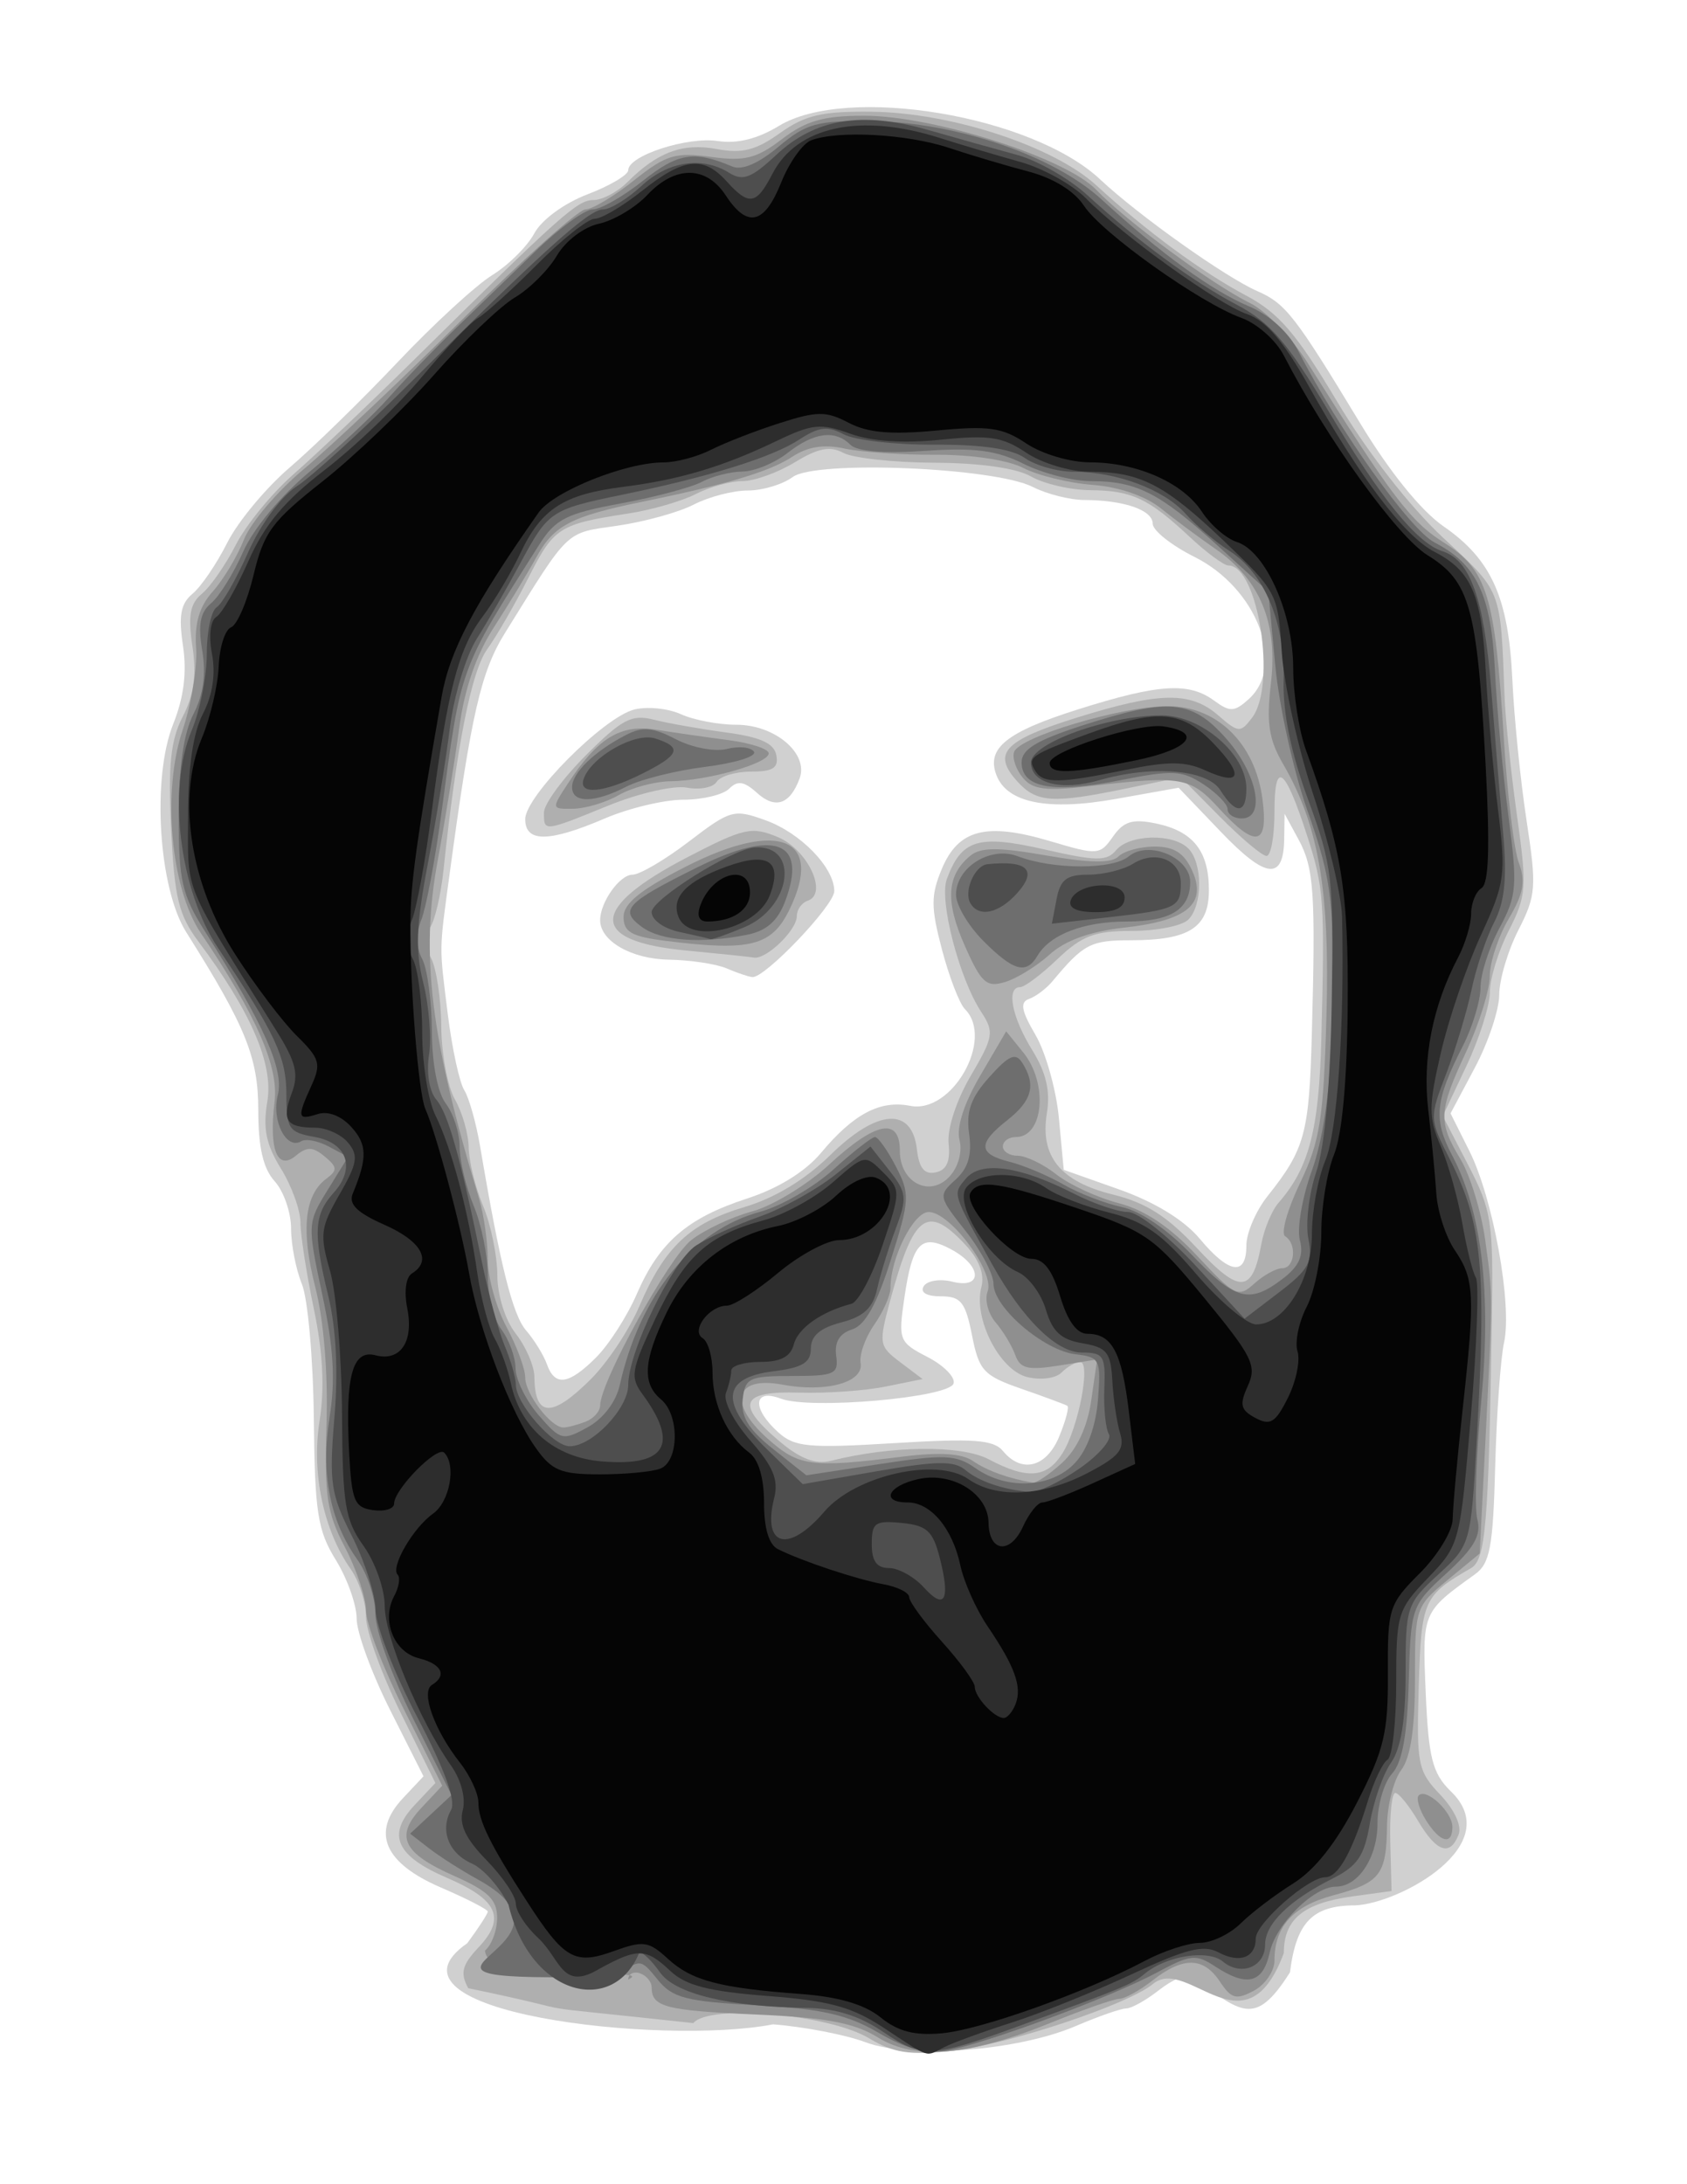 <?xml version="1.0" encoding="UTF-8" standalone="no"?>
<!-- Created with Inkscape (http://www.inkscape.org/) -->

<svg
   xmlns:dc="http://purl.org/dc/elements/1.1/"
   xmlns:cc="http://creativecommons.org/ns#"
   xmlns:rdf="http://www.w3.org/1999/02/22-rdf-syntax-ns#"
   xmlns:svg="http://www.w3.org/2000/svg"
   xmlns="http://www.w3.org/2000/svg"
   xmlns:sodipodi="http://sodipodi.sourceforge.net/DTD/sodipodi-0.dtd"
   xmlns:inkscape="http://www.inkscape.org/namespaces/inkscape"
   id="svg2"
   version="1.1"
   inkscape:version="0.48.1 "
   width="765"
   height="990"
   sodipodi:docname="ceg_cherished_leader.svg">
  <title
     id="title3003">Cherished Leader</title>
  <defs
     id="defs6" />
  <sodipodi:namedview
     pagecolor="#ffffff"
     bordercolor="#666666"
     borderopacity="1"
     objecttolerance="10"
     gridtolerance="10"
     guidetolerance="10"
     inkscape:pageopacity="0"
     inkscape:pageshadow="2"
     inkscape:window-width="1169"
     inkscape:window-height="894"
     id="namedview4"
     showgrid="false"
     inkscape:zoom="0.68720379"
     inkscape:cx="259.14694"
     inkscape:cy="474.38513"
     inkscape:window-x="0"
     inkscape:window-y="0"
     inkscape:window-maximized="0"
     inkscape:current-layer="g2987" />
  <g
     id="g2987"
     transform="matrix(4.247,0,0,4.247,55.548,39.705)">
    <path
       style="fill:#d0d0d0"
       d="M 36.812,198.04 C 38.015,196.413 39,194.893 39,194.664 c 0,-0.23 -2.244,-1.383 -4.986,-2.562 -6.096,-2.623 -7.492,-5.898 -4.067,-9.544 l 2.191,-2.333 -3.569,-7.087 C 26.606,169.239 25,164.854 25,163.393 c 0,-1.461 -1.002,-4.278 -2.226,-6.259 -1.94,-3.138 -2.242,-5.084 -2.347,-15.118 C 20.361,135.682 19.788,129.233 19.153,127.685 18.519,126.137 18,123.472 18,121.764 c 0,-1.708 -0.787,-3.977 -1.75,-5.041 -1.231,-1.361 -1.751,-3.61 -1.752,-7.579 -0.002,-5.641 -1.326,-8.911 -7.692,-19.006 C 3.85,85.452 3.113,73.675 5.414,67.923 6.551,65.081 6.885,62.413 6.458,59.567 5.975,56.348 6.212,55.069 7.488,54.01 c 0.912,-0.757 2.577,-3.206 3.701,-5.443 1.124,-2.237 4.128,-5.852 6.677,-8.033 2.549,-2.181 7.744,-7.252 11.544,-11.267 3.8,-4.016 8.329,-8.178 10.063,-9.25 1.734,-1.072 3.758,-3.079 4.497,-4.46 0.774,-1.447 3.185,-3.215 5.687,-4.17 C 52.046,10.475 54,9.316 54,8.813 54,7.26 60.331,5.205 63.58,5.704 c 2.035,0.313 4.24,-0.234 6.5,-1.612 7.249,-4.419 27.034,-1.123 34.323,5.72 4.051,3.803 13.389,10.438 16.751,11.902 3.03,1.32 4.037,2.612 11.004,14.118 3.143,5.191 6.499,9.338 8.903,11 5.115,3.538 6.938,7.608 7.341,16.391 0.184,4.002 0.864,10.742 1.512,14.977 1.089,7.113 1.023,8.005 -0.868,11.71 C 147.921,92.115 147,95.221 147,96.811 c 0,1.59 -1.169,5.09 -2.599,7.778 l -2.599,4.888 2.01,4.011 c 2.534,5.055 4.589,16.406 3.702,20.444 -0.371,1.689 -0.797,7.64 -0.946,13.224 -0.231,8.637 -0.555,10.357 -2.17,11.517 -5.633,4.047 -5.617,4.011 -5.248,12.653 0.294,6.87 0.709,8.535 2.6,10.425 6.16,5.765 -5.389,12.034 -10.109,12.249 -4.571,0 -6.308,1.778 -6.987,7.15 -3.789,5.99 -5.223,4.211 -10.536,0.423 -0.485,-0.3 -2.019,0.348 -3.408,1.441 -1.389,1.093 -2.979,1.986 -3.535,1.986 -0.555,0 -2.984,0.846 -5.397,1.881 -6.207,2.66 -17.639,3.535 -22.468,1.718 -2.096,-0.789 -6.525,-1.644 -9.843,-1.902 -11.869,2.293 -43.288,-1.269 -32.656,-8.657 z m 63.201,-54.073 c 0.691,-1.668 1.083,-3.144 0.871,-3.28 -0.212,-0.136 -2.403,-0.949 -4.87,-1.806 -4.084,-1.419 -4.559,-1.931 -5.309,-5.72 C 90.003,129.609 89.517,129 87.382,129 c -1.537,0 -2.243,-0.416 -1.832,-1.081 0.367,-0.595 1.744,-0.811 3.059,-0.481 3.268,0.82 3.174,-1.681 -0.129,-3.449 -3.202,-1.714 -4.13,-0.751 -4.999,5.182 -0.66,4.508 -0.573,4.729 2.482,6.309 1.741,0.9 2.988,2.173 2.772,2.828 -0.499,1.51 -15.307,2.804 -18.443,1.612 -2.946,-1.12 -3.122,1.018 -0.294,3.577 1.762,1.595 3.218,1.732 12.391,1.171 8.525,-0.522 10.616,-0.369 11.626,0.848 2.006,2.417 4.639,1.738 6,-1.548 z m -49.44,-8.451 c 1.365,-1.365 3.316,-4.403 4.334,-6.75 2.405,-5.544 5.394,-8.128 11.813,-10.213 3.293,-1.07 6.2,-2.87 7.874,-4.875 3.463,-4.15 6.301,-5.644 9.508,-5.006 4.471,0.89 9.023,-7.148 5.846,-10.324 -0.578,-0.578 -1.681,-3.437 -2.45,-6.352 -1.192,-4.52 -1.195,-5.789 -0.015,-8.613 1.764,-4.222 4.743,-4.987 11.549,-2.966 5.112,1.518 5.335,1.502 6.725,-0.482 1.141,-1.629 2.086,-1.918 4.59,-1.4 C 114.315,79.356 116,81.478 116,85.656 116,89.653 113.893,91 107.637,91 c -4.265,0 -5.027,0.399 -8.331,4.363 -0.657,0.788 -1.782,1.64 -2.5,1.892 -1.003,0.353 -0.845,1.247 0.679,3.852 1.092,1.866 2.217,5.867 2.5,8.892 l 0.515,5.5 5.947,2.105 c 3.771,1.335 6.908,3.256 8.573,5.25 3.141,3.763 4.98,4.029 4.98,0.722 0,-1.333 1.012,-3.697 2.25,-5.254 4.007,-5.041 4.452,-6.666 4.741,-17.324 0.41,-15.08 0.228,-17.713 -1.43,-20.769 L 124.08,77.5 l -0.04,2.691 c -0.066,4.465 -1.949,4.262 -6.729,-0.727 l -4.545,-4.743 -6.677,1.193 c -7.278,1.301 -11.635,0.436 -12.775,-2.535 -1.101,-2.869 1.053,-4.602 8.728,-7.025 8.604,-2.716 11.802,-2.921 14.515,-0.931 1.692,1.241 2.165,1.221 3.691,-0.155 4.026,-3.632 0.895,-11.843 -5.789,-15.181 C 112.007,48.862 110,47.269 110,46.546 c 0,-1.459 -3.035,-2.512 -7.3,-2.533 -1.54,-0.007 -4.015,-0.633 -5.5,-1.39 C 93.1,40.534 74.015,39.745 71.559,41.563 70.491,42.353 68.331,43 66.759,43 c -1.572,0 -4.165,0.676 -5.762,1.501 -1.597,0.826 -5.272,1.842 -8.167,2.259 -5.621,0.809 -5.026,0.241 -11.995,11.453 C 38.271,62.341 37.242,66.823 34.918,84 c -1.126,8.323 -1.116,7.433 -0.17,15 0.447,3.575 1.232,7.173 1.743,7.996 0.512,0.823 1.274,3.523 1.693,6 2.157,12.738 3.465,17.969 4.914,19.65 0.879,1.02 1.877,2.642 2.219,3.604 0.851,2.401 2.329,2.195 5.257,-0.733 z M 64.5,94 C 63.4,93.527 60.62,93.109 58.321,93.07 54.343,93.003 51,91.082 51,88.863 51,86.935 53.087,84 54.459,84 c 0.764,0 3.476,-1.594 6.028,-3.542 4.445,-3.393 4.79,-3.488 8.196,-2.256 C 72.422,79.554 76,83.246 76,85.752 76,87.279 68.585,95.055 67.249,94.93 66.837,94.891 65.6,94.473 64.5,94 z M 43,78.079 c 0,-2.462 8.386,-10.887 11.654,-11.707 1.372,-0.344 3.607,-0.119 4.967,0.501 C 60.981,67.493 63.648,68 65.547,68 c 4.121,0 7.736,3.065 6.753,5.727 -1.026,2.779 -2.598,3.313 -4.551,1.546 C 66.372,74.027 65.678,73.922 64.776,74.824 64.129,75.471 61.927,76 59.883,76 57.839,76 54.066,76.9 51.5,78 45.537,80.556 43,80.58 43,78.079 z"
       id="path3001"
       inkscape:connector-curvature="0"
       sodipodi:nodetypes="cssscsssssssssssssssssssssssssssssscsssssccccssssccscssssssssssssssssssssssssssssssscsssssscsscssssssssssssssssssssssssssssssssssssssss" />
    <path
       style="fill:#afafaf"
       d="m 36.914,202.84 c -0.881,-1.647 -0.67,-2.472 1.127,-4.383 2.914,-3.102 2.011,-5.077 -3.375,-7.386 -5.459,-2.34 -6.47,-4.586 -3.49,-7.758 l 2.232,-2.376 -3.704,-7.485 C 27.667,169.335 26,164.724 26,163.206 c 0,-1.519 -0.733,-3.807 -1.629,-5.087 -2.922,-4.171 -4.206,-10.275 -3.329,-15.823 0.556,-3.515 0.361,-7.31 -0.614,-11.971 C 19.643,126.572 19,122.429 19,121.118 c 0,-1.31 -0.939,-3.902 -2.087,-5.758 -1.589,-2.571 -1.935,-4.276 -1.449,-7.151 C 16.137,104.231 13.732,98.646 8.117,91.147 5.994,88.313 5.542,86.447 5.189,79.068 4.864,72.265 5.139,69.632 6.439,67.118 7.629,64.817 7.924,62.674 7.469,59.639 6.975,56.346 7.205,55.075 8.488,54.01 9.4,53.253 11.031,50.899 12.113,48.778 13.195,46.657 15.975,43.265 18.29,41.24 20.606,39.216 26.325,33.786 31,29.176 46.905,13.49 48.578,12 50.289,12 c 0.941,0 2.577,-0.866 3.635,-1.924 3.2,-3.2 5.907,-4.198 9.542,-3.516 2.689,0.505 4.156,0.133 6.736,-1.707 C 72.891,2.935 74.701,2.514 80,2.575 c 8.494,0.098 19.425,3.684 24,7.874 5.36,4.909 11.22,9.218 15.986,11.753 3.477,1.85 5.366,4.05 9.699,11.298 3.263,5.459 7.728,11.189 11.348,14.565 6.302,5.877 6.093,5.334 6.536,16.935 0.095,2.475 0.693,8.205 1.331,12.733 1.071,7.609 1.005,8.534 -0.87,12.21 C 146.913,92.131 146,95.091 146,96.522 c 0,1.431 -1.132,4.994 -2.515,7.918 l -2.515,5.317 2.708,5.22 c 2.514,4.845 2.696,6.02 2.534,16.371 -0.344,21.991 -0.659,25.762 -2.225,26.661 -5.089,2.922 -5.308,3.416 -5.581,12.598 -0.249,8.353 -0.109,9.056 2.295,11.583 1.521,1.599 2.317,3.323 1.962,4.25 -0.908,2.365 -2.358,1.882 -4.32,-1.44 -0.975,-1.65 -2.075,-3 -2.444,-3 -0.37,0 -0.61,2.355 -0.534,5.233 l 0.138,5.233 -4.163,0.572 C 126.084,193.761 124,195.477 124,199.082 c -4.071,10.974 -10.2,0.328 -13.921,3.262 -2.594,2.209 -15.592,6.539 -21.564,7.184 -4.471,0.483 -6.204,0.219 -8.791,-1.337 -4.3,-2.586 -17.063,-3.692 -18.776,-1.628 -21.075,-2.291 -9.252,-0.656 -24.033,-3.724 z M 100.365,145.75 c 1.706,-2.721 3.062,-9.75 1.881,-9.75 -0.465,0 -1.352,0.507 -1.972,1.127 -0.635,0.635 -2.246,0.846 -3.694,0.482 -2.947,-0.74 -5.747,-6.252 -4.873,-9.595 0.362,-1.385 -0.24,-2.954 -1.752,-4.563 -4.042,-4.303 -5.491,-3.226 -7.965,5.92 -1.27,4.697 -1.232,4.936 1.059,6.665 l 2.377,1.793 -3.963,0.805 c -2.18,0.443 -6.325,0.732 -9.213,0.643 -6.255,-0.193 -6.824,1.22 -2.092,5.202 2.222,1.869 3.845,2.485 5.475,2.076 6.511,-1.634 13.95,-1.704 16.867,-0.158 4.108,2.177 6.202,2.004 7.865,-0.648 z m -50.322,-7.947 c 1.758,-1.758 4.073,-5.246 5.144,-7.75 2.706,-6.326 5.381,-8.847 11.229,-10.584 3.25,-0.965 6.505,-2.939 9.184,-5.568 4.999,-4.906 8.699,-5.144 9.221,-0.592 0.231,2.013 0.798,2.712 2,2.464 1.169,-0.24 1.59,-1.17 1.389,-3.065 -0.168,-1.58 0.819,-4.61 2.354,-7.231 2.442,-4.166 2.528,-4.687 1.129,-6.822 -2.367,-3.613 -4.519,-11.921 -3.675,-14.191 1.573,-4.232 3.35,-4.772 10.408,-3.162 5.554,1.267 6.674,1.28 7.661,0.09 1.419,-1.709 6.079,-1.826 7.711,-0.193 1.547,1.547 1.547,6.053 0,7.6 -0.66,0.66 -3.364,1.2 -6.009,1.2 -3.979,0 -5.351,0.518 -7.948,3 -1.727,1.65 -3.522,3 -3.991,3 -1.51,0 -0.909,3.172 1.269,6.695 1.505,2.434 1.964,4.398 1.58,6.76 -0.751,4.629 1.433,7.303 7.106,8.699 3.482,0.857 5.787,2.332 8.93,5.714 4.561,4.908 5.908,4.82 6.863,-0.446 0.29,-1.598 1.119,-3.584 1.843,-4.413 3.254,-3.731 4.312,-7.791 4.562,-17.509 C 128.384,86.702 128.291,85.403 126.446,79.715 124.096,72.47 123,71.702 123,77.3 c 0,2.585 -0.38,4.7 -0.844,4.7 -0.464,0 -2.715,-1.89 -5.002,-4.2 l -4.158,-4.2 -5.808,1.2 c -7.9,1.632 -9.586,1.521 -11.654,-0.763 -2.71,-2.995 -1.426,-4.364 6.377,-6.802 8.82,-2.755 12.122,-2.808 15.081,-0.242 2.171,1.883 2.371,1.897 3.621,0.25 C 123.254,63.765 121.263,51 118.08,51 c -0.478,0 -2.338,-1.373 -4.134,-3.05 -4.419,-4.128 -6.159,-4.944 -10.631,-4.985 C 101.217,42.945 98.375,42.286 97,41.5 95.438,40.607 91.566,40.058 86.684,40.035 c -4.299,-0.019 -8.667,-0.491 -9.706,-1.047 -1.428,-0.764 -2.696,-0.521 -5.184,0.996 -1.811,1.104 -4.328,2.01 -5.593,2.012 -1.265,0.002 -3.515,0.626 -5,1.385 C 59.715,44.142 56.475,45.075 54,45.455 c -7.395,1.136 -7.934,1.482 -10.639,6.82 -1.429,2.82 -3.421,6.274 -4.428,7.676 -1.678,2.338 -3.263,10.351 -4.658,23.549 -0.291,2.75 -0.953,5.534 -1.471,6.186 -0.597,0.751 -0.551,1.919 0.126,3.184 0.588,1.099 1.085,4.39 1.105,7.314 0.019,2.924 0.679,6.441 1.465,7.816 0.786,1.375 1.445,3.683 1.465,5.128 0.019,1.445 0.71,4.243 1.535,6.218 0.825,1.974 1.51,5.292 1.522,7.372 0.013,2.206 0.837,4.824 1.978,6.282 1.076,1.375 1.966,3.438 1.978,4.583 0.047,4.359 1.86,4.425 6.065,0.22 z M 60.213,92.097 c -10.484,-0.997 -10.428,-4.496 0.16,-9.987 5.977,-3.099 6.799,-3.281 9.594,-2.123 3.19,1.321 5.412,6.053 3.19,6.794 C 72.521,86.993 72,87.734 72,88.428 c 0,1.493 -3.258,4.638 -4.579,4.419 -0.507,-0.084 -3.75,-0.422 -7.208,-0.751 z M 45,77.368 c 0,-0.897 2.019,-3.651 4.487,-6.119 3.857,-3.857 4.875,-4.389 7.25,-3.789 1.519,0.384 5.008,1 7.752,1.369 3.625,0.487 5.081,1.149 5.323,2.42 0.258,1.353 -0.349,1.75 -2.681,1.75 -1.658,0 -3.319,0.492 -3.691,1.094 -0.372,0.602 -1.8,0.879 -3.174,0.617 -1.377,-0.263 -5.13,0.592 -8.363,1.906 C 44.935,79.449 45,79.442 45,77.368 z"
       id="path2999"
       inkscape:connector-curvature="0"
       sodipodi:nodetypes="cssscsssssssssssssssssssssssssssssscssssssssscsccssccsssssssscsssssssssssssssssssssssssssssssssscsssssssssssscssssssssssssssssssssssssssssssss" />
    <path
       style="fill:#8f8f8f"
       d="M 38.698,198.836 C 39.414,198.241 40,196.66 40,195.321 c 0,-1.928 -0.948,-2.853 -4.559,-4.451 -5.533,-2.448 -6.388,-4.233 -3.499,-7.308 l 2.195,-2.336 -4.068,-8.091 C 27.831,168.685 26,163.923 26,162.553 c 0,-1.37 -1.012,-4.418 -2.25,-6.772 -1.928,-3.667 -2.21,-5.549 -1.969,-13.134 0.173,-5.448 -0.286,-11.067 -1.193,-14.609 -1.555,-6.071 -1.172,-9.845 1.176,-11.59 1.21,-0.899 1.185,-1.245 -0.174,-2.372 -1.267,-1.051 -1.893,-1.068 -3.078,-0.085 -1.984,1.647 -2.893,-0.649 -2.275,-5.745 0.455,-3.755 -1.889,-9.117 -7.879,-18.022 -3.219,-4.786 -4.142,-15.122 -1.934,-21.676 0.935,-2.776 1.581,-6.721 1.436,-8.767 -0.185,-2.607 0.346,-4.403 1.776,-6 1.122,-1.254 2.62,-3.748 3.329,-5.543 0.709,-1.795 3.575,-5.17 6.37,-7.5 C 22.13,38.407 29.753,31.212 36.276,24.75 42.798,18.288 48.717,13 49.43,13 50.142,13 52.474,11.606 54.612,9.903 58.025,7.185 59.029,6.878 62.828,7.395 66.441,7.886 67.695,7.572 70.422,5.492 72.988,3.535 74.868,3 79.183,3 c 7.421,0 21.537,4.507 24.798,7.917 3.194,3.34 12.407,10.121 16.423,12.087 1.69,0.827 4.488,3.752 6.218,6.5 8.96,14.234 10.915,16.81 14.45,19.042 4.656,2.939 5.474,5.599 6.411,20.839 0.368,5.986 1.095,12.006 1.617,13.377 0.731,1.922 0.484,3.279 -1.076,5.923 -1.113,1.886 -2.028,4.642 -2.033,6.123 -0.005,1.481 -1.13,5.1 -2.5,8.042 -2.985,6.411 -3.043,7.494 -0.619,11.533 1.029,1.715 2.213,5.593 2.631,8.618 0.83,6.011 0.83,5.485 -0.008,21.974 l -0.583,11.474 -3.456,2.849 C 138.058,162.098 138,162.275 138,169.882 c 0,5.254 -0.471,8.359 -1.468,9.677 -0.807,1.068 -1.489,3.741 -1.515,5.941 -0.062,5.242 -0.707,6.075 -5.749,7.43 -4.313,1.159 -6.267,3.332 -6.267,6.969 0,1.117 -0.99,2.56 -2.2,3.208 -1.88,1.006 -2.407,0.866 -3.622,-0.965 -1.757,-2.646 -3.922,-2.689 -7.178,-0.142 -1.375,1.076 -2.985,1.966 -3.578,1.978 -0.593,0.012 -3.838,1.144 -7.211,2.514 -8.853,3.597 -14.544,4.084 -18.581,1.589 C 78.136,206.539 75.119,205.974 67.636,205.648 57.973,205.226 56.5,204.843 56.5,202.75 c 0,-0.596 -0.562,-1.271 -1.25,-1.5 -0.688,-0.229 -1.25,0.071 -1.25,0.667 3.356,-1.626 -14.685,1.525 -15.302,-3.081 z M 100.346,146.75 c 1.573,-1.44 2.685,-3.828 3.089,-6.633 l 0.632,-4.383 -4.058,0.649 c -3.338,0.534 -4.17,0.336 -4.685,-1.117 -0.345,-0.971 -1.288,-2.537 -2.096,-3.479 -0.808,-0.942 -1.191,-2.437 -0.852,-3.322 C 93.156,126.431 88.375,120 86.082,120 84.466,120 82,124.892 82,128.098 c 0,0.801 -0.78,2.569 -1.733,3.929 -0.953,1.36 -1.609,3.206 -1.457,4.103 0.348,2.06 -3.693,3.169 -8.359,2.294 -5.043,-0.946 -5.849,1.937 -1.602,5.731 3.37,3.011 4.613,3.179 14.452,1.951 3.943,-0.492 6.345,-0.343 7.5,0.464 1.464,1.024 3.854,1.888 6.393,2.313 0.382,0.064 1.8,-0.896 3.151,-2.134 z M 49.418,142.393 C 50.288,142.059 51,141.276 51,140.652 c 0,-2.468 7.317,-15.756 9.714,-17.641 1.401,-1.102 4.329,-2.484 6.508,-3.07 2.178,-0.586 5.882,-2.838 8.231,-5.003 C 80.426,110.352 83,109.85 83,113.465 c 0,3.413 3.221,5.053 5.336,2.716 0.922,-1.019 1.355,-2.646 1.032,-3.88 -0.346,-1.325 0.488,-3.906 2.215,-6.853 l 2.771,-4.728 1.823,2.251 C 98.858,106.281 98.361,112 95.393,112 94.627,112 94,112.45 94,113 c 0,0.55 0.717,1 1.592,1 0.876,0 2.734,0.898 4.131,1.997 1.396,1.098 4.392,2.478 6.658,3.067 2.79,0.725 5.497,2.546 8.388,5.642 4.012,4.296 4.377,4.472 6.079,2.933 0.996,-0.901 2.337,-1.638 2.982,-1.638 1.355,0 1.589,-2.624 0.306,-3.417 -0.476,-0.294 0.242,-2.848 1.595,-5.676 2.126,-4.441 2.509,-6.86 2.817,-17.774 0.379,-13.415 -0.819,-20.395 -4.626,-26.943 -1.527,-2.627 -1.796,-4.401 -1.303,-8.597 0.756,-6.436 -1.139,-11.057 -5.879,-14.331 -1.781,-1.231 -4.436,-3.201 -5.899,-4.378 -1.609,-1.295 -4.472,-2.277 -7.244,-2.484 -2.521,-0.189 -5.85,-0.998 -7.398,-1.798 -1.652,-0.854 -5.515,-1.439 -9.36,-1.417 -3.601,0.021 -7.98,-0.277 -9.733,-0.662 -2.196,-0.482 -3.931,-0.212 -5.581,0.869 -2.427,1.59 -6.968,2.953 -16.025,4.808 -7.588,1.554 -9.44,2.521 -11.296,5.899 -0.937,1.705 -2.985,5.082 -4.551,7.505 -1.864,2.884 -3.137,6.562 -3.687,10.651 -0.462,3.435 -1.507,9.871 -2.322,14.304 C 31.798,92.586 32.89,101.468 38.07,118.571 38.581,120.26 39,123.192 39,125.086 c 0,1.894 0.9,5.123 2,7.175 1.1,2.052 2,4.485 2,5.406 0,1.742 2.743,5.332 4.073,5.332 0.42,0 1.475,-0.273 2.345,-0.607 z M 89.918,91.548 c -2.093,-4.731 -1.92,-7.471 0.601,-9.563 1.111,-0.922 2.97,-0.93 8.107,-0.036 4.673,0.814 6.98,0.846 7.72,0.106 C 106.925,81.475 108.67,81 110.221,81 c 2.05,0 3.137,0.694 3.977,2.537 1.631,3.58 -0.486,5.364 -7.259,6.116 -3.618,0.402 -6.277,1.36 -7.94,2.863 -1.375,1.242 -3.523,2.568 -4.773,2.946 -1.98,0.598 -2.536,0.094 -4.309,-3.915 z M 58,91.064 c -3.635,-0.456 -4.5,-0.946 -4.5,-2.552 0,-1.445 1.818,-2.913 6.664,-5.38 9.896,-5.038 14.747,-3.046 11.073,4.548 C 69.327,91.625 67.072,92.201 58,91.064 z m 59.057,-14.163 c -3.032,-3.319 -4.014,-3.491 -13.586,-2.37 -4.886,0.572 -6.278,0.406 -7.345,-0.879 -0.724,-0.872 -1.142,-2.107 -0.929,-2.745 0.537,-1.612 11.451,-4.875 16.366,-4.893 5.282,-0.019 9.353,3.941 10.149,9.874 0.678,5.051 -0.694,5.35 -4.655,1.013 z M 47.559,74.269 C 50.764,69.378 53.171,67.915 57,68.53 c 1.925,0.309 5.412,0.812 7.75,1.117 2.337,0.305 4.25,0.938 4.25,1.407 0,1.072 -6.525,2.922 -10.5,2.976 -1.65,0.023 -4.125,0.684 -5.5,1.47 -1.375,0.786 -3.564,1.445 -4.865,1.465 -2.347,0.035 -2.351,0.015 -0.576,-2.695 z M 139.171,184.903 c -0.72,-1.154 -1.065,-2.343 -0.765,-2.643 0.817,-0.817 3.593,1.781 3.593,3.362 0,2.019 -1.33,1.681 -2.829,-0.72 z"
       id="path2997"
       inkscape:connector-curvature="0"
       sodipodi:nodetypes="cssscssssssscsssssssssssssssssssscssscccsssssssscsssssccsscssssssssssssssssssssssscssssssssscssssssssssssssssssssssssssssssssssssssssssssssssssssssss" />
    <path
       style="fill:#6e6e6e"
       d="m 37.998,191.265 c -1.769,-0.971 -4.133,-2.475 -5.252,-3.342 l -2.035,-1.576 2.212,-2.061 2.212,-2.061 -4.068,-8.09 C 28.83,169.685 27,164.641 27,162.927 c 0,-1.715 -0.849,-4.312 -1.887,-5.772 -2.971,-4.18 -3.963,-9.22 -3.002,-15.246 0.635,-3.982 0.432,-7.424 -0.772,-13.052 -1.612,-7.537 -1.604,-7.693 0.558,-11.191 l 2.192,-3.547 -2.066,-1.105 c -1.136,-0.608 -2.455,-0.865 -2.932,-0.57 -1.584,0.979 -3.198,-2.175 -2.511,-4.911 0.683,-2.721 -1.39,-7.382 -7.771,-17.478 C 6.346,86.156 6,84.642 6,77.755 6,72.568 6.534,68.868 7.573,66.86 8.632,64.812 8.939,62.598 8.514,60.081 8.048,57.323 8.294,56.001 9.453,55.039 c 0.864,-0.717 2.407,-3.193 3.428,-5.503 1.098,-2.483 4.04,-6.007 7.193,-8.618 2.935,-2.43 6.706,-5.964 8.38,-7.854 C 30.13,31.173 33.3,27.894 35.5,25.777 37.7,23.659 41.568,19.918 44.095,17.463 46.622,15.008 49.373,13 50.207,13 c 0.835,0 3.258,-1.383 5.384,-3.073 3.719,-2.956 5.444,-3.228 9.518,-1.503 1.029,0.436 2.813,-0.329 4.944,-2.121 2.94,-2.472 4.11,-2.794 9.89,-2.728 8.982,0.103 19.448,3.652 24.556,8.328 6.289,5.758 11.877,9.81 15.777,11.439 2.206,0.922 4.249,2.784 5.298,4.829 4.268,8.323 11.896,19.021 14.536,20.386 4.493,2.324 6.026,5.579 6.429,13.651 0.2,4.01 0.847,10.984 1.438,15.498 0.985,7.519 0.905,8.522 -0.951,11.985 C 145.912,91.77 145,94.619 145,96.024 c 0,1.404 -0.843,4.208 -1.874,6.229 -2.985,5.855 -3.184,7.854 -1.163,11.688 3.188,6.048 4.209,14.673 3.111,26.264 -0.543,5.726 -0.728,11.401 -0.412,12.61 0.438,1.673 -0.342,3.038 -3.264,5.715 -3.794,3.475 -3.842,3.611 -4.061,11.601 -0.155,5.666 -0.687,8.599 -1.779,9.805 C 134.701,180.883 134,183.277 134,185.257 134,188.887 131.952,192 129.563,192 c -2.38,0 -6.403,3.992 -7.066,7.012 -0.726,3.308 -2.415,3.743 -5.83,1.505 -2.047,-1.341 -2.638,-1.28 -6.215,0.649 -4.831,2.606 -18.295,7.601 -22.469,8.336 -2.158,0.38 -4.295,-0.182 -7.27,-1.912 -3.324,-1.934 -6.063,-2.551 -12.976,-2.926 -7.572,-0.41 -9.012,-0.782 -10.593,-2.735 -1.819,-2.247 -1.845,-2.249 -4.445,-0.345 -30.437,0.712 -1.126,-2.79 -14.701,-10.32 z M 101.733,146.75 c 1.294,-1.399 2.211,-3.953 2.424,-6.75 0.324,-4.253 0.194,-4.517 -2.376,-4.813 C 98.385,134.795 93,130.186 93,127.671 c 0,-1.036 -1.34,-3.575 -2.977,-5.643 -2.909,-3.673 -2.934,-3.799 -1.077,-5.479 1.351,-1.222 1.771,-2.636 1.453,-4.885 -0.34,-2.404 0.181,-3.864 2.168,-6.076 2.1,-2.337 2.792,-2.633 3.509,-1.5 1.485,2.346 1.051,4.024 -1.576,6.09 -3.21,2.525 -3.156,3.619 0.22,4.466 1.496,0.376 4.084,1.465 5.75,2.422 1.666,0.957 4.484,2.042 6.261,2.412 1.951,0.406 4.903,2.426 7.449,5.097 4.65,4.879 6.159,5.272 9.721,2.534 1.747,-1.343 2.24,-2.461 1.811,-4.103 -0.325,-1.241 0.246,-4.563 1.267,-7.382 1.178,-3.249 1.946,-8.419 2.101,-14.125 0.392,-14.471 0.164,-16.602 -2.616,-24.5 -1.452,-4.125 -2.973,-11.033 -3.381,-15.351 l -0.742,-7.851 -5.42,-4.925 C 110.722,43.242 108.279,42 103.395,42 c -1.911,0 -5.144,-0.832 -7.185,-1.849 -2.895,-1.442 -5.21,-1.745 -10.539,-1.379 -4.321,0.297 -7.24,0.058 -7.95,-0.651 C 76.086,36.486 73.838,36.78 71,39 c -1.375,1.076 -3.542,1.966 -4.816,1.978 -1.274,0.012 -3.222,0.507 -4.33,1.1 -1.108,0.593 -5.015,1.632 -8.684,2.309 -5.769,1.065 -6.941,1.657 -8.67,4.386 C 35.88,62.367 36.197,61.498 34.04,77.5 c -0.667,4.95 -1.626,10.038 -2.131,11.307 -0.577,1.45 -0.545,3.004 0.087,4.184 0.553,1.032 1.019,4.494 1.036,7.693 0.019,3.52 0.611,6.582 1.5,7.757 C 35.339,109.509 36,111.591 36,113.069 c 0,1.478 0.675,4.302 1.5,6.277 0.825,1.974 1.5,5.318 1.5,7.431 0,2.113 0.661,4.715 1.468,5.782 0.808,1.068 1.483,2.929 1.5,4.135 0.017,1.207 1.131,3.457 2.473,5 2.334,2.682 2.564,2.739 5.213,1.288 1.673,-0.916 3.035,-2.7 3.438,-4.5 2.155,-9.631 7.775,-16.562 15.01,-18.51 2.206,-0.594 5.728,-2.631 7.826,-4.526 C 78.026,113.551 80.014,112 80.346,112 c 0.332,0 1.333,1.411 2.225,3.136 1.526,2.951 1.495,3.54 -0.528,9.95 -1.508,4.779 -2.746,7.002 -4.145,7.447 -1.334,0.424 -1.896,1.35 -1.696,2.8 C 76.473,137.307 76.054,137.5 71.5,137.5 c -4.592,0 -5.023,0.204 -5.28,2.5 -0.208,1.853 0.636,3.225 3.259,5.3 l 3.54,2.8 7.854,-1.202 c 6.941,-1.063 8.128,-1.01 10.213,0.45 3.383,2.369 8.149,2.102 10.646,-0.598 z M 91.923,91.077 C 90.315,89.469 89,87.245 89,86.134 c 0,-2.92 3.667,-5.211 6.572,-4.106 3.799,1.444 10.144,1.453 11.875,0.016 C 109.548,80.3 114,82.159 114,84.779 114,87.698 111.913,89 107.234,89 c -4.592,0 -8.194,1.378 -9.534,3.646 -1.198,2.028 -2.546,1.662 -5.777,-1.569 z M 55.441,89.567 c -2.426,-1.791 -1.705,-2.559 5.968,-6.366 8.293,-4.114 11.762,-2.763 9.346,3.638 -0.795,2.106 -1.992,3.158 -4.066,3.573 -4.921,0.984 -9.205,0.662 -11.248,-0.845 z M 118,77.023 c 0,-0.537 -1.161,-1.738 -2.58,-2.668 -2.289,-1.5 -3.296,-1.548 -8.92,-0.43 C 99.355,75.345 96,74.736 96,72.019 c 0,-1.389 1.6,-2.363 6.459,-3.933 9.292,-3.002 11.731,-2.773 15.437,1.448 C 121.189,73.285 122.082,78 119.5,78 118.675,78 118,77.56 118,77.023 z M 48,74.655 c 0,-1.512 2.388,-3.823 5.741,-5.557 1.786,-0.924 2.873,-0.832 5.358,0.453 1.745,0.902 4.143,1.354 5.448,1.027 1.282,-0.322 2.578,-0.185 2.881,0.305 0.302,0.489 -2.032,1.212 -5.188,1.607 -3.156,0.394 -6.953,1.345 -8.439,2.114 C 50.386,76.369 48,76.39 48,74.655 z"
       id="path2995"
       inkscape:connector-curvature="0"
       sodipodi:nodetypes="cscccsssssscssssssssssssssssssssssssssssssssssssssssssccsssssssssssssssssssscssssssssssssssssssssssssssssssssscssssssssssssssssssssssssssssssss" />
    <path
       style="fill:#4e4e4e"
       d="m 41.218,193.942 c -0.945,-1.893 -2.703,-3.875 -3.907,-4.403 -2.483,-1.09 -3.442,-3.554 -2.228,-5.724 0.545,-0.973 -0.67,-4.308 -3.602,-9.892 C 29.049,169.291 27.043,164.15 27.025,162.5 c -0.018,-1.65 -1.16,-5.221 -2.537,-7.935 -2.259,-4.452 -2.441,-5.686 -1.863,-12.614 0.42,-5.033 0.189,-9.535 -0.669,-13.065 -1.618,-6.655 -1.514,-8.611 0.579,-10.924 2.399,-2.65 1.473,-5.353 -2.046,-5.975 C 17.76,111.506 17.5,111.114 17.5,107.48 17.5,103.491 16.312,100.938 10.238,91.878 6.083,85.681 4.755,74.889 7.378,68.628 8.27,66.498 9,62.812 9,60.437 c 0,-2.375 0.474,-4.612 1.053,-4.97 0.579,-0.358 2.087,-2.989 3.351,-5.846 1.317,-2.979 3.535,-5.995 5.197,-7.068 1.595,-1.03 7.013,-5.963 12.041,-10.963 C 44.932,17.38 49.803,13 51.311,13 c 0.768,0 2.611,-1.125 4.094,-2.5 2.873,-2.663 6.498,-3.202 9.39,-1.395 1.443,0.901 2.364,0.549 5.001,-1.915 C 73.95,3.31 78.912,2.492 86,4.517 c 3.025,0.864 7.3,2.062 9.5,2.662 2.2,0.6 5.575,2.527 7.5,4.283 5.439,4.962 11.26,9.228 16.021,11.741 3.529,1.863 5.371,4.001 9.73,11.298 5.573,9.329 9.466,14.117 12.178,14.977 2.973,0.944 4.435,5.033 5.194,14.523 0.418,5.225 1.008,12.34 1.312,15.811 0.403,4.593 0.137,7.115 -0.974,9.264 -0.84,1.624 -1.928,4.859 -2.418,7.189 -0.49,2.33 -1.711,6.377 -2.712,8.993 -1.797,4.696 -1.792,4.812 0.335,9 3.524,6.938 3.981,11.674 2.918,30.243 -0.628,10.962 -0.642,11.011 -4.107,14.199 -3.363,3.093 -3.477,3.441 -3.477,10.527 0,5.002 -0.492,8.031 -1.551,9.542 -0.853,1.218 -1.872,4.13 -2.265,6.473 -0.585,3.49 -1.31,4.558 -4.018,5.916 -4.604,2.309 -7.166,4.823 -7.166,7.029 0,2.379 -2.57,3.415 -4.5,1.814 -1.595,-1.324 -6.031,-0.634 -8.361,1.299 -1.365,1.132 -2.184,1.472 -13.639,5.656 -9.069,3.312 -10.149,3.355 -14.251,0.568 -2.556,-1.737 -5.121,-2.542 -8.231,-2.583 -8.269,-0.109 -14.025,-1.505 -15.625,-3.789 -0.829,-1.183 -1.819,-2.15 -2.2,-2.15 -2.697,6.771 -11.616,4.844 -13.975,-5.059 z m 60.961,-46.566 c 2.082,-1.443 3.498,-3.09 3.146,-3.66 -0.352,-0.57 -0.572,-2.764 -0.49,-4.876 0.137,-3.492 -0.082,-3.84 -2.407,-3.84 -2.683,0 -6.297,-3.545 -9.541,-9.358 -4.342,-7.781 -4.254,-7.496 -2.849,-9.189 1.606,-1.936 5.726,-1.377 11.479,1.556 2.148,1.095 4.777,1.991 5.842,1.991 1.073,0 4.28,2.538 7.192,5.692 l 5.256,5.692 3.696,-2.819 c 3.165,-2.414 3.613,-3.236 3.116,-5.716 -0.319,-1.594 0.061,-4.799 0.844,-7.123 0.903,-2.679 1.508,-9.349 1.655,-18.226 0.216,-13.098 0.054,-14.483 -2.52,-21.5 -1.839,-5.012 -2.708,-9.235 -2.619,-12.73 0.157,-6.189 -2.054,-11.454 -5.816,-13.848 C 116.699,48.489 114.6,46.713 113.5,45.475 111.214,42.902 106.144,41 101.573,41 c -1.721,0 -4.069,-0.659 -5.22,-1.465 -1.404,-0.984 -4.575,-1.452 -9.649,-1.426 -4.157,0.022 -8.521,-0.476 -9.698,-1.106 -1.713,-0.917 -2.661,-0.805 -4.746,0.562 -2.868,1.879 -9.497,3.945 -18.865,5.877 -7.697,1.588 -7.915,1.735 -10.952,7.379 -1.385,2.574 -3.463,6.176 -4.618,8.006 -1.155,1.83 -2.446,6.105 -2.868,9.5 -0.423,3.395 -1.483,9.924 -2.356,14.509 -1.254,6.587 -1.355,9.259 -0.479,12.737 0.609,2.42 0.882,5.869 0.606,7.664 -0.293,1.901 0.03,3.889 0.773,4.763 1.272,1.496 2.572,6.13 4.908,17.5 0.678,3.3 1.763,7.267 2.412,8.815 C 41.47,135.863 42,137.715 42,138.43 42,140.469 45.971,145 47.758,145 50.158,145 54,140.968 54,138.45 c 0,-3.517 4.722,-13.222 7.234,-14.868 1.264,-0.828 4.316,-2.216 6.782,-3.084 2.466,-0.868 6.141,-2.907 8.166,-4.531 l 3.683,-2.953 2.026,2.576 c 1.852,2.355 1.908,2.89 0.652,6.243 -0.756,2.017 -1.643,4.894 -1.972,6.392 -0.443,2.017 -1.438,2.942 -3.835,3.564 -2.246,0.582 -3.237,1.432 -3.237,2.775 0,1.509 -0.883,2.047 -4,2.436 -5.528,0.691 -5.761,3.362 -0.723,8.282 l 3.853,3.762 7.935,-1.38 c 6.375,-1.109 8.23,-1.134 9.435,-0.126 1.474,1.233 4.09,2.116 6.946,2.345 0.795,0.064 3.15,-1.065 5.232,-2.508 z M 59.5,90.122 c -1.704,-0.364 -3,-1.285 -3,-2.132 0,-1.351 8.591,-6.735 11,-6.894 4.831,-0.319 3.96,6.395 -1.103,8.511 -1.833,0.766 -3.459,1.339 -3.615,1.274 C 62.627,90.817 61.15,90.475 59.5,90.122 z M 99.733,86.616 C 100.135,84.512 100.8,84 103.13,84 c 1.593,0 3.731,-0.521 4.751,-1.158 2.424,-1.514 5.119,-0.425 5.119,2.067 0,2.59 -0.486,2.82 -7.668,3.632 L 99.233,89.232 z m -9.177,0.474 c -0.781,-1.264 0.418,-4.065 1.801,-4.209 4.281,-0.444 5.382,0.644 3.149,3.112 -1.929,2.132 -4.023,2.596 -4.95,1.096 z M 117.232,75 C 115.839,72.769 109.995,72.281 104.287,73.918 100.209,75.087 97,74.258 97,72.035 97,69.973 105.223,67 110.928,67 115.196,67 120,71.133 120,74.805 120,77.54 118.868,77.619 117.232,75 z M 49.23,73.811 c 0.792,-2.375 5.477,-5.039 7.65,-4.349 2.945,0.935 2.63,1.76 -1.446,3.788 -4.07,2.026 -6.774,2.27 -6.205,0.561 z"
       id="path2993"
       inkscape:connector-curvature="0"
       sodipodi:nodetypes="cssssssssssssssssssssssssssssssssssssssssssssssccscssssssscsscsssssssssssssssssssssssssscssssssscssssssssssssssscsssssssssssssss" />
    <path
       style="fill:#2d2d2d"
       d="m 81.288,207.073 c -3.402,-2.239 -5.788,-2.893 -12.416,-3.404 -6.26,-0.483 -8.713,-1.111 -10.353,-2.651 -2.625,-2.466 -3.482,-2.497 -7.562,-0.269 -4.067,2.458 -4.11,-0.956 -6.601,-3.296 C 43.06,196.253 42,194.62 42,193.825 c 0,-0.795 -1.403,-2.88 -3.117,-4.634 -2.238,-2.289 -2.957,-3.8 -2.55,-5.356 0.336,-1.286 -0.173,-3.219 -1.252,-4.752 C 31.741,174.341 28,165.345 28,162.058 c 0,-1.787 -1.012,-4.669 -2.25,-6.404 -1.994,-2.796 -2.257,-4.404 -2.311,-14.154 -0.033,-6.05 -0.612,-12.908 -1.286,-15.24 -1.11,-3.842 -1.015,-4.606 1.022,-8.143 1.904,-3.308 2.043,-4.149 0.913,-5.51 C 23.355,111.723 21.76,111 20.544,111 c -3.045,0 -3.574,-0.793 -2.467,-3.703 0.762,-2.005 0.438,-3.315 -1.648,-6.647 C 6.292,84.453 7,86.174 7,77.734 7,72.533 7.534,68.868 8.589,66.829 c 1.03,-1.991 1.371,-4.233 0.969,-6.372 -0.367,-1.956 -0.178,-3.573 0.465,-3.97 0.596,-0.368 2.13,-3.035 3.408,-5.925 1.729,-3.91 3.828,-6.415 8.197,-9.783 3.23,-2.49 7.881,-6.947 10.335,-9.903 2.454,-2.956 5.154,-5.785 6,-6.286 0.846,-0.501 3.7,-3.089 6.343,-5.75 C 46.948,16.177 49.699,14 50.418,14 c 0.719,0 3.006,-1.35 5.082,-3 4.421,-3.513 6.515,-3.746 9,-1 2.403,2.655 3.175,2.529 4.899,-0.805 2.617,-5.061 9.371,-6.515 17.816,-3.835 2.357,0.748 6.252,1.907 8.657,2.577 2.405,0.669 5.555,2.415 7,3.879 3.982,4.034 14.048,11.261 17.228,12.369 1.999,0.697 3.907,2.927 6.546,7.649 5.468,9.787 10.217,16.044 13.444,17.712 3.963,2.05 5.04,4.57 5.474,12.814 0.207,3.927 0.791,10.515 1.298,14.64 0.87,7.076 0.766,7.839 -1.836,13.5 -1.517,3.3 -3.434,8.925 -4.259,12.5 -1.33,5.766 -1.331,6.895 -0.008,10 0.821,1.925 1.858,5.636 2.306,8.247 0.447,2.611 1.097,5.206 1.444,5.767 0.347,0.561 0.104,7.199 -0.538,14.753 -1.158,13.612 -1.198,13.764 -4.569,17.275 C 136.138,162.44 136,162.895 136,170.233 c 0,4.207 -0.417,7.907 -0.927,8.222 -0.51,0.315 -1.441,2.254 -2.07,4.309 C 131.301,188.329 129.811,191 128.408,191 126.597,191 121,195.934 121,197.53 c 0,2.041 -1.721,2.69 -3.958,1.493 -1.604,-0.859 -3.435,-0.401 -9.271,2.32 -3.999,1.864 -9.746,4.179 -12.771,5.144 -3.025,0.965 -6.281,2.151 -7.236,2.634 -2.103,1.065 -1.414,1.282 -6.475,-2.047 z m 5.957,-50.231 c -0.722,-2.805 -1.373,-3.393 -4.053,-3.656 C 80.351,152.908 80,153.155 80,155.437 80,157.262 80.532,158 81.845,158 c 1.015,0 2.691,0.935 3.724,2.077 2.248,2.484 2.848,1.324 1.675,-3.234 z m -12.318,-4.852 c 3.317,-3.88 12.011,-5.848 15.388,-3.482 3.004,2.104 7.931,1.852 12.733,-0.651 3.373,-1.758 3.995,-2.521 3.469,-4.25 -0.352,-1.159 -0.726,-3.678 -0.829,-5.597 -0.164,-3.04 -0.575,-3.555 -3.189,-4 -2.291,-0.39 -3.215,-1.239 -3.909,-3.592 -0.5,-1.695 -1.839,-3.495 -2.975,-4 -3.238,-1.44 -6.86,-7.418 -5.493,-9.066 1.473,-1.775 5.899,-1.726 8.496,0.093 1.135,0.795 4.174,1.977 6.753,2.626 3.749,0.944 5.609,2.258 9.28,6.554 2.525,2.955 5.403,5.374 6.397,5.374 3.022,0 5.951,-4.759 5.951,-9.667 0,-2.418 0.644,-5.939 1.431,-7.823 1.28,-3.064 2.055,-14.345 1.787,-26.015 -0.051,-2.202 -1.427,-8.052 -3.059,-13 -1.632,-4.948 -3.154,-11.836 -3.382,-15.307 -0.407,-6.196 -0.519,-6.412 -6.178,-11.806 -6.359,-6.062 -8.929,-7.379 -14.415,-7.389 -2.028,-0.004 -5.034,-0.914 -6.685,-2.024 -2.525,-1.698 -3.972,-1.918 -9.14,-1.389 -3.994,0.409 -7.377,0.182 -9.681,-0.651 -3.135,-1.134 -4.036,-1.042 -7.86,0.795 -5.699,2.738 -10.333,4.122 -16.366,4.887 -6.356,0.806 -8.728,2.335 -10.958,7.064 C 41.503,51.779 39.67,54.85 38.421,56.5 c -2.562,3.385 -3.755,7.996 -5.433,21 -0.639,4.95 -1.574,10.038 -2.079,11.307 -0.577,1.45 -0.545,3.004 0.087,4.184 C 31.548,94.024 32,97.562 32,100.853 c 0,3.292 0.632,7.259 1.404,8.816 1.736,3.499 3.526,10.232 4.477,16.831 0.396,2.75 1.233,5.9 1.859,7 0.626,1.1 1.394,3.216 1.707,4.703 1.019,4.854 4.647,7.991 9.731,8.415 6.848,0.57 8.288,-1.795 4.356,-7.155 -1.36,-1.853 -1.235,-2.587 1.382,-8.121 3.157,-6.676 5.551,-8.842 11.568,-10.468 2.191,-0.592 5.514,-2.42 7.385,-4.063 3.36,-2.95 3.424,-2.963 5.332,-1.056 1.907,1.907 1.907,2.001 -0.055,7.811 -1.092,3.234 -2.584,6.038 -3.315,6.23 -3.215,0.845 -5.698,2.592 -6.152,4.327 C 71.331,135.449 70.278,136 68.094,136 66.392,136 65,136.413 65,136.918 c 0,0.505 -0.254,1.581 -0.565,2.391 -0.322,0.839 0.801,3.028 2.607,5.086 2.457,2.799 3.029,4.186 2.535,6.155 -1.294,5.155 1.526,5.914 5.35,1.44 z M 59.357,88.487 c -0.8,-2.085 0.856,-3.801 5.179,-5.364 4.42,-1.598 5.961,-0.562 4.578,3.077 -1.374,3.613 -8.599,5.306 -9.757,2.287 z M 101.244,86.75 C 101.881,84.809 107,84.528 107,86.434 107,87.517 106.049,88 103.917,88 c -2.019,0 -2.942,-0.432 -2.673,-1.25 z M 97.459,72.933 c -0.896,-1.45 -0.511,-1.722 5.65,-3.973 7.409,-2.708 9.99,-2.51 13.381,1.029 3.311,3.456 2.937,4.618 -0.921,2.86 -2.101,-0.957 -3.946,-0.966 -8.439,-0.037 -7.086,1.464 -8.828,1.485 -9.671,0.121 z"
       id="path2991"
       inkscape:connector-curvature="0"
       sodipodi:nodetypes="sssccsssssssssssssssssssssssssssssssssssscscscssssssssssssssssssssssssssssssscssscssssssssssssssssssssssssssssssssssssssssssss" />
    <path
       style="fill:#050505"
       d="m 80.942,205.954 c -1.722,-1.385 -4.499,-2.201 -8.5,-2.496 -8.699,-0.641 -11.674,-1.428 -14.212,-3.76 -2.052,-1.885 -2.61,-1.963 -5.798,-0.81 -4.16,1.504 -5.272,0.861 -9.292,-5.374 C 39.219,187.434 38,184.945 38,183.021 c 0,-0.963 -0.891,-2.884 -1.98,-4.268 -2.721,-3.459 -4.188,-7.531 -2.982,-8.276 1.657,-1.024 1.055,-2.236 -1.419,-2.857 -2.666,-0.669 -3.992,-4.055 -2.603,-6.65 0.502,-0.939 0.668,-1.952 0.368,-2.253 -0.798,-0.798 1.637,-5.007 3.775,-6.524 1.788,-1.269 2.506,-5.195 1.191,-6.51 C 33.597,144.93 29,149.603 29,151.121 c 0,0.56 -1.012,0.874 -2.25,0.698 -2.004,-0.285 -2.283,-0.97 -2.556,-6.278 -0.414,-8.058 0.364,-10.891 2.815,-10.25 2.666,0.697 4.111,-1.443 3.394,-5.028 -0.353,-1.766 -0.147,-3.305 0.496,-3.702 2.197,-1.358 1.015,-3.456 -2.928,-5.195 -2.925,-1.29 -3.853,-2.201 -3.387,-3.322 1.575,-3.792 1.549,-5.239 -0.128,-7.092 -1.105,-1.221 -2.496,-1.758 -3.625,-1.4 -2.155,0.684 -2.218,0.388 -0.65,-3.054 1.053,-2.31 0.881,-2.891 -1.567,-5.297 C 17.103,99.716 14.14,95.8 12.03,92.5 7.218,84.972 5.799,75.803 8.463,69.446 c 0.91,-2.171 1.723,-5.622 1.807,-7.671 0.084,-2.048 0.68,-3.926 1.323,-4.173 0.644,-0.247 1.727,-2.768 2.406,-5.602 1.09,-4.545 1.96,-5.722 7.368,-9.981 3.373,-2.656 8.733,-7.779 11.913,-11.386 3.179,-3.606 7.056,-7.31 8.614,-8.231 1.559,-0.921 3.575,-2.928 4.48,-4.461 0.943,-1.596 2.87,-3.056 4.51,-3.416 1.575,-0.346 3.898,-1.731 5.163,-3.077 2.962,-3.153 6.273,-3.132 8.359,0.052 2.313,3.53 4.131,3.11 5.923,-1.37 0.852,-2.128 2.287,-4.153 3.19,-4.5 2.835,-1.088 10.234,-0.688 14.693,0.794 2.357,0.783 6.199,1.926 8.538,2.539 2.633,0.69 4.885,2.081 5.913,3.65 1.913,2.919 12.387,10.372 16.825,11.972 1.655,0.597 3.684,2.397 4.509,4 4.536,8.816 12.09,19.308 15.354,21.325 4.511,2.788 5.28,5.548 6.186,22.212 0.482,8.867 0.355,12.826 -0.427,13.309 C 144.501,85.809 144,87.035 144,88.155 c 0,1.12 -0.629,3.231 -1.398,4.691 -2.725,5.175 -3.823,10.781 -3.183,16.244 0.349,2.975 0.735,6.985 0.86,8.91 0.124,1.925 1.011,4.656 1.97,6.069 2.108,3.105 2.19,4.741 0.85,16.931 -0.574,5.225 -1.057,10.527 -1.072,11.783 -0.015,1.256 -1.586,3.842 -3.491,5.748 -3.327,3.327 -3.463,3.752 -3.426,10.733 0.033,6.31 -0.4,8.122 -3.286,13.742 -2.206,4.296 -4.501,7.207 -6.824,8.655 -1.925,1.2 -4.447,3.117 -5.605,4.261 -1.158,1.144 -3.122,2.08 -4.364,2.08 -1.242,0 -3.895,0.869 -5.895,1.931 -6.325,3.359 -17.487,7.34 -21.636,7.717 -2.931,0.267 -4.683,-0.186 -6.558,-1.694 z M 95.362,172.5 c 0.703,-1.831 -0.073,-3.98 -2.991,-8.283 -1.224,-1.806 -2.534,-4.731 -2.91,-6.5 C 88.623,153.772 86.305,151 83.845,151 c -2.94,0 -2.135,-1.777 1.13,-2.495 3.659,-0.804 7.456,1.555 7.497,4.656 0.041,3.153 2.31,3.411 3.674,0.417 C 96.792,152.16 97.723,151 98.215,151 c 0.492,0 2.924,-0.925 5.405,-2.055 l 4.51,-2.055 -0.689,-5.695 C 106.686,134.94 105.642,133 103.036,133 c -1.139,0 -2.123,-1.349 -2.918,-4 -0.843,-2.814 -1.753,-4 -3.069,-4 -2.132,0 -7.355,-5.696 -6.496,-7.085 0.892,-1.443 3.144,-1.105 11.489,1.72 7.307,2.474 8.133,3.061 13.496,9.579 5.122,6.226 5.599,7.192 4.618,9.345 -0.916,2.01 -0.785,2.567 0.804,3.418 1.596,0.854 2.15,0.511 3.481,-2.157 0.871,-1.745 1.33,-3.971 1.02,-4.947 -0.31,-0.975 0.135,-3.124 0.989,-4.774 0.853,-1.65 1.552,-5.218 1.552,-7.928 0,-2.71 0.611,-6.445 1.358,-8.3 0.868,-2.155 1.394,-7.884 1.458,-15.872 0.099,-12.288 -0.633,-16.774 -4.447,-27.27 C 125.616,68.656 125,64.701 125,61.94 125,56.1 122.033,49.462 118.99,48.497 c -1.124,-0.357 -2.798,-1.801 -3.721,-3.209 -2.051,-3.131 -6.93,-5.286 -11.987,-5.294 -2.114,-0.004 -5.105,-0.892 -6.782,-2.014 -2.549,-1.706 -3.992,-1.913 -9.594,-1.38 -4.83,0.46 -7.334,0.24 -9.361,-0.822 -2.423,-1.27 -3.345,-1.265 -7.406,0.036 -2.551,0.817 -5.833,2.094 -7.293,2.836 C 61.386,39.392 59.104,40 57.774,40 53.712,40 46.022,43.086 44.428,45.355 37.51,55.201 34.925,60.113 34.07,65.037 31.369,80.582 30.771,84.882 30.74,89 c -0.053,6.948 0.856,18.332 1.596,20 1.181,2.661 3.765,12.359 4.664,17.5 1.062,6.076 4.425,14.883 7.137,18.693 1.72,2.416 2.675,2.807 6.849,2.807 2.668,0 5.562,-0.273 6.432,-0.607 2.021,-0.776 2.076,-5.738 0.082,-7.393 -2.044,-1.697 -1.885,-4.155 0.603,-9.274 2.353,-4.842 6.659,-8.185 11.897,-9.235 1.925,-0.386 4.711,-1.837 6.19,-3.226 1.59,-1.492 3.328,-2.28 4.25,-1.926 3.494,1.341 0.366,6.661 -3.917,6.661 -1.284,0 -4.219,1.575 -6.523,3.5 -2.304,1.925 -4.767,3.5 -5.472,3.5 -1.895,0 -3.875,2.667 -2.576,3.47 C 62.528,133.826 63,135.471 63,137.125 c 0,3.395 1.561,6.807 3.913,8.553 1.01,0.749 1.587,2.703 1.587,5.376 0,2.736 0.522,4.457 1.5,4.939 2.639,1.303 8.413,3.22 11.25,3.735 1.512,0.275 2.75,0.897 2.75,1.383 0,0.486 1.575,2.627 3.5,4.758 1.925,2.131 3.5,4.292 3.5,4.803 0,1.085 2.085,3.329 3.093,3.329 0.381,0 0.952,-0.675 1.269,-1.5 z M 61.708,87.25 C 62.991,83.774 67,82.746 67,85.893 67,87.755 65.177,89 62.45,89 61.55,89 61.289,88.386 61.708,87.25 z M 99,72.08 c 0,-1.265 9.447,-4.3 12.148,-3.903 4.273,0.628 2.806,2.432 -2.943,3.619 C 101.221,73.239 99,73.308 99,72.08 z"
       id="path2989"
       inkscape:connector-curvature="0"
       sodipodi:nodetypes="sssssssssssssssssssssssssssssssssssssssssssssssssssssssssssssssssssssssscsssssssssssssssssssssssssssssssssssssssssssssssssssssssssssss" />
  </g>
</svg>
